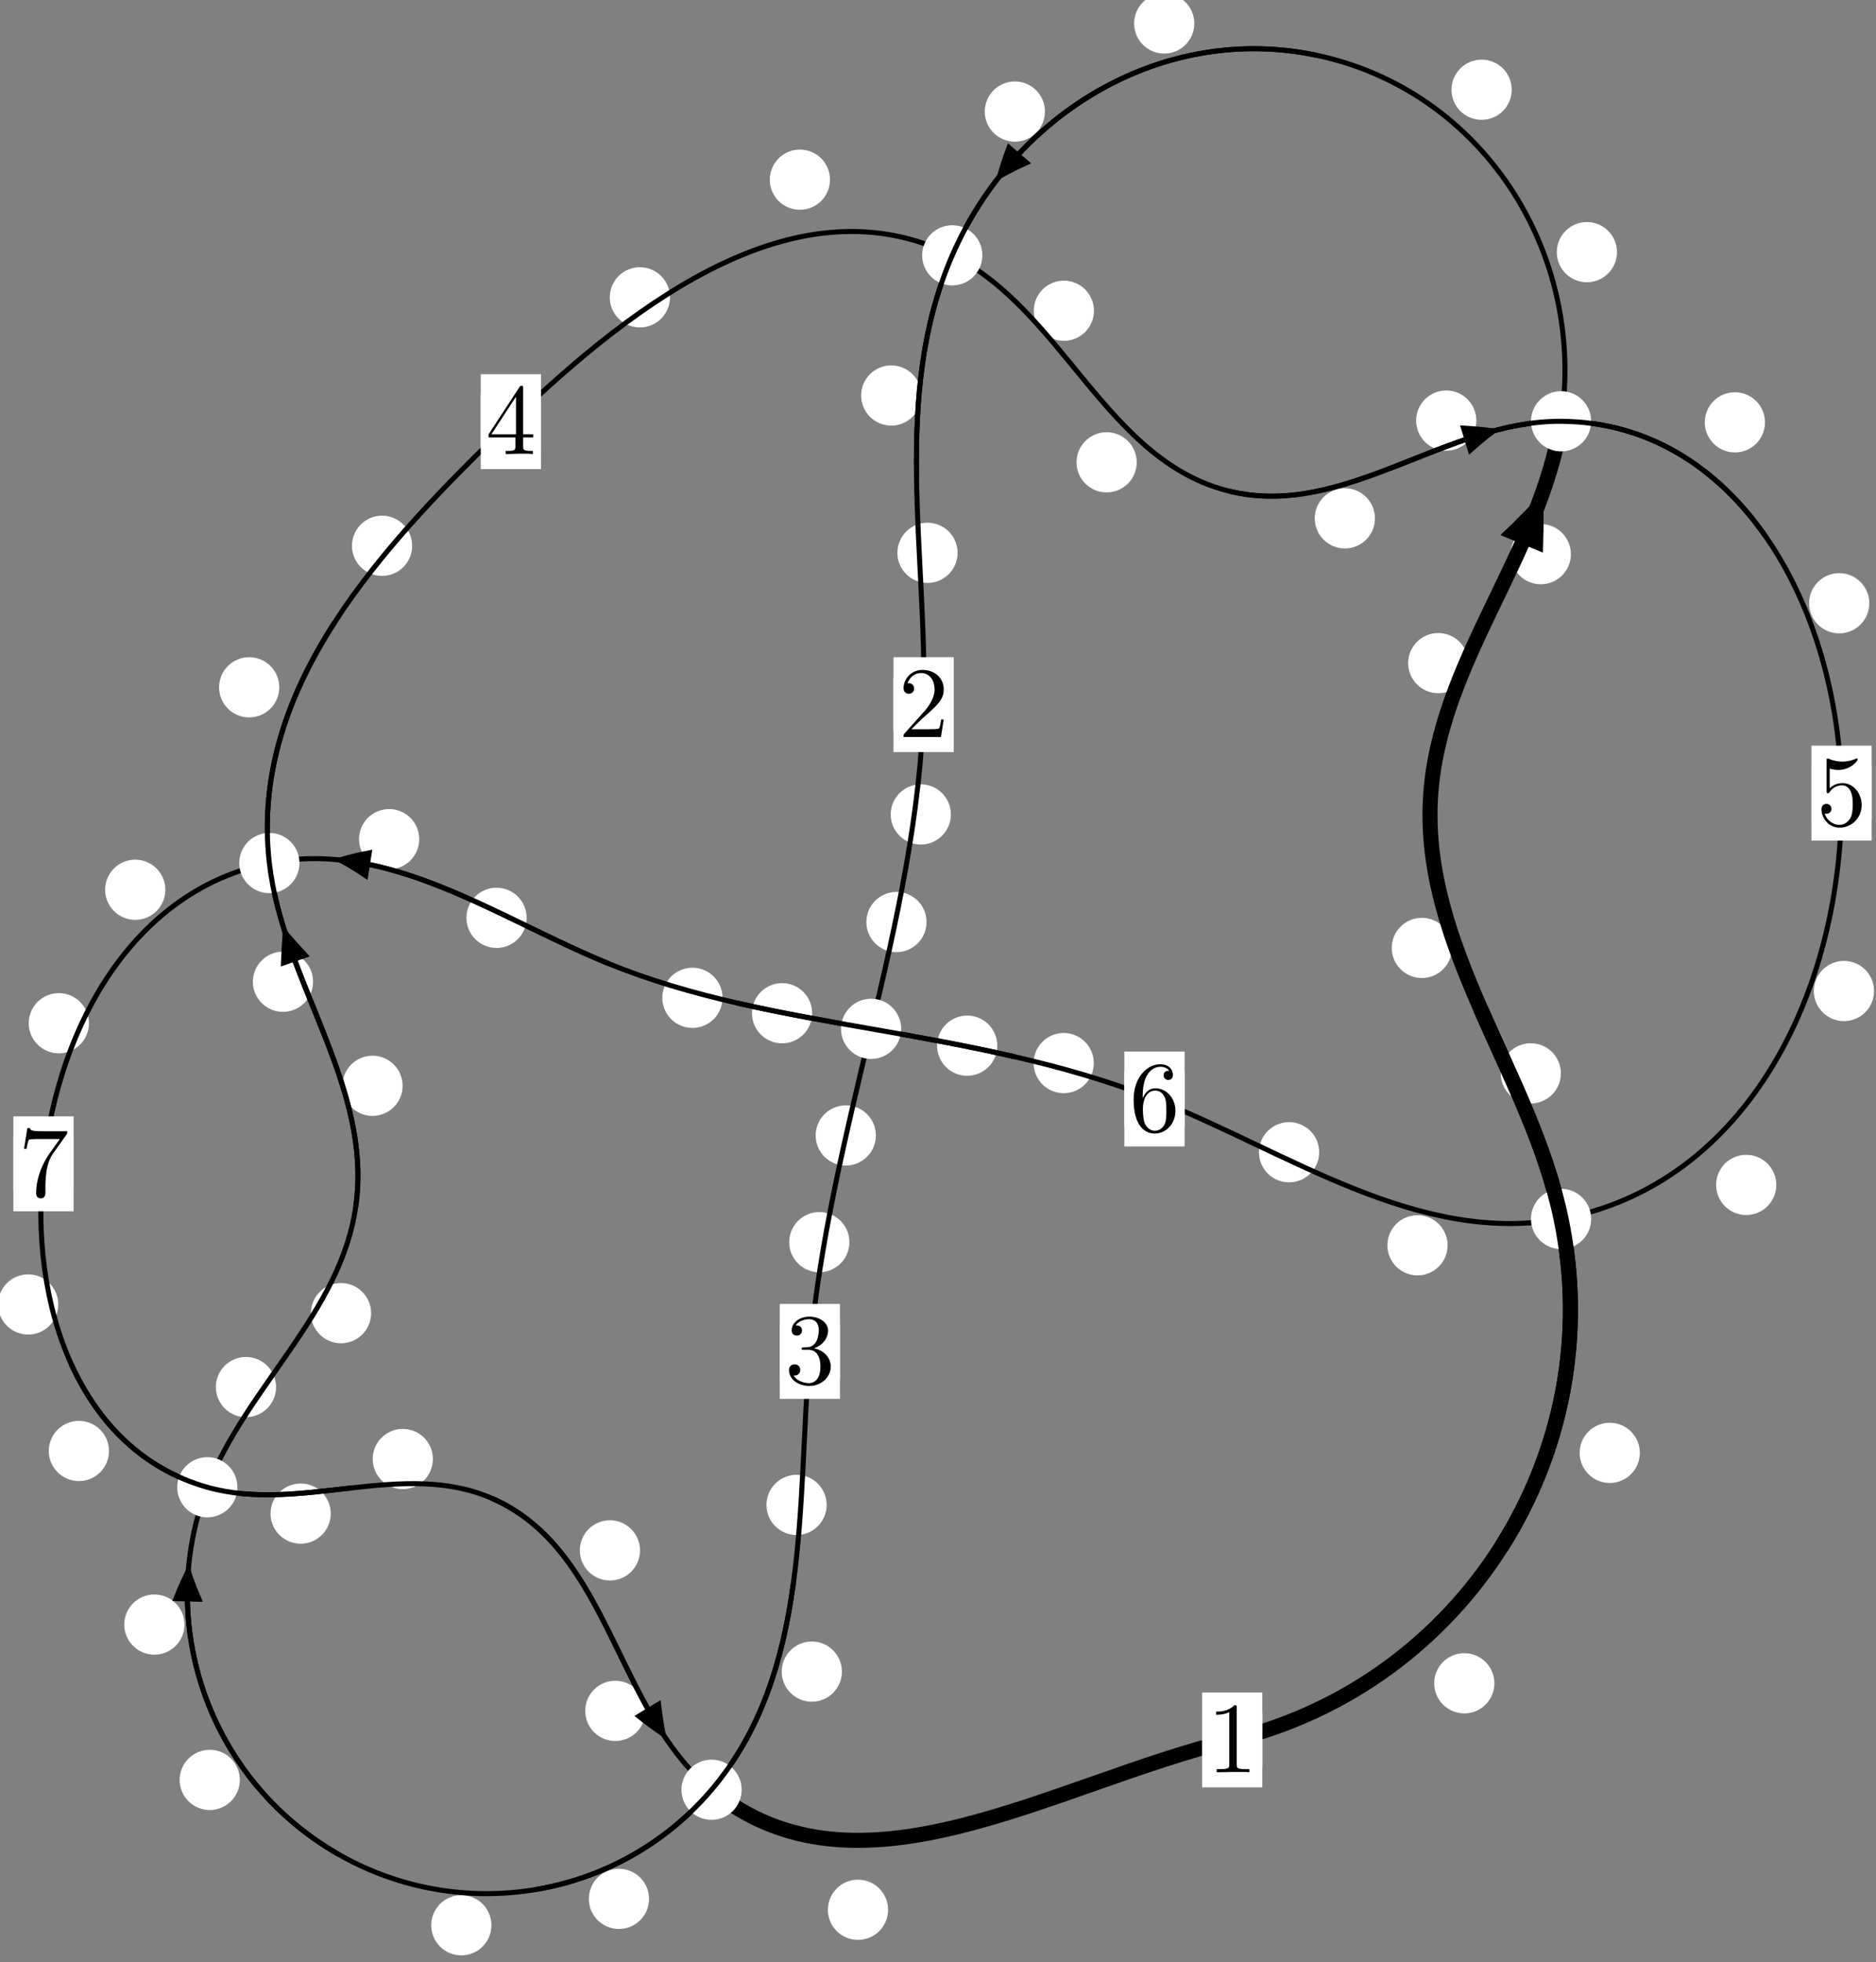 <?xml version="1.0"?>
<!-- Created by MetaPost 1.999 on 2021.07.06:0011 -->
<svg version="1.1" xmlns="http://www.w3.org/2000/svg" xmlns:xlink="http://www.w3.org/1999/xlink" width="186.269" height="194.764" viewBox="0 0 186.269 194.764">
<rect x="0" y="0" width="186.269" height="194.764" fill="#808080" stroke="none"/>
<!-- Original BoundingBox: -155.193756 -73.104950 31.075638 121.658783 -->
  <defs>
    <g transform="scale(0.01,0.01)" id="GLYPHcmr10_49">
      <path style="fill-rule: evenodd;" d="M294 -640C294 -664,294 -666,271 -666C209 -602,121 -602,89 -602L89 -571C109 -571,168 -571,220 -597L220 -79C220 -43,217 -31,127 -31L95 -31L95 -0L257 -0L130 -3L217 -3L257 -3L297 -3L384 -3L419 -0L419 -31L387 -31C297 -31,294 -42,294 -79"></path>
    </g>
    <g transform="scale(0.01,0.01)" id="GLYPHcmr10_50">
      <path style="fill-rule: evenodd;" d="M127 -77L233 -180C389 -318,449 -372,449 -472C449 -586,359 -666,237 -666C124 -666,50 -574,50 -485C50 -429,100 -429,103 -429C120 -429,155 -441,155 -482C155 -508,137 -534,102 -534C94 -534,92 -534,89 -533C112 -598,166 -635,224 -635C315 -635,358 -554,358 -472C358 -392,308 -313,253 -251L61 -37C50 -26,50 -24,50 -0L421 -0L449 -174L424 -174C419 -144,412 -100,402 -85C395 -77,329 -77,307 -77"></path>
    </g>
    <g transform="scale(0.01,0.01)" id="GLYPHcmr10_51">
      <path style="fill-rule: evenodd;" d="M290 -352C372 -379,430 -449,430 -528C430 -610,342 -666,246 -666C145 -666,69 -606,69 -530C69 -497,91 -478,120 -478C151 -478,171 -500,171 -529C171 -579,124 -579,109 -579C140 -628,206 -641,242 -641C283 -641,338 -619,338 -529C338 -517,336 -459,310 -415C280 -367,246 -364,221 -363C213 -362,189 -360,182 -360C174 -359,167 -358,167 -348C167 -337,174 -337,191 -337L235 -337C317 -337,354 -269,354 -171C354 -35,285 -6,241 -6C198 -6,123 -23,88 -82C123 -77,154 -99,154 -137C154 -173,127 -193,98 -193C74 -193,42 -179,42 -135C42 -44,135 22,244 22C366 22,457 -69,457 -171C457 -253,394 -331,290 -352"></path>
    </g>
    <g transform="scale(0.01,0.01)" id="GLYPHcmr10_52">
      <path style="fill-rule: evenodd;" d="M294 -165L294 -78C294 -42,292 -31,218 -31L197 -31L197 -0L332 -0L238 -3L290 -3L332 -3L374 -3L427 -3L468 -0L468 -31L447 -31C373 -31,371 -42,371 -78L371 -165L471 -165L471 -196L371 -196L371 -651C371 -671,371 -677,355 -677C346 -677,343 -677,335 -665L28 -196L28 -165M300 -196L56 -196L300 -569"></path>
    </g>
    <g transform="scale(0.01,0.01)" id="GLYPHcmr10_53">
      <path style="fill-rule: evenodd;" d="M449 -201C449 -320,367 -420,259 -420C211 -420,168 -404,132 -369L132 -564C152 -558,185 -551,217 -551C340 -551,410 -642,410 -655C410 -661,407 -666,400 -666C399 -666,397 -666,392 -663C372 -654,323 -634,256 -634C216 -634,170 -641,123 -662C115 -665,113 -665,111 -665C101 -665,101 -657,101 -641L101 -345C101 -327,101 -319,115 -319C122 -319,124 -322,128 -328C139 -344,176 -398,257 -398C309 -398,334 -352,342 -334C358 -297,360 -258,360 -208C360 -173,360 -113,336 -71C312 -32,275 -6,229 -6C156 -6,99 -59,82 -118C85 -117,88 -116,99 -116C132 -116,149 -141,149 -165C149 -189,132 -214,99 -214C85 -214,50 -207,50 -161C50 -75,119 22,231 22C347 22,449 -74,449 -201"></path>
    </g>
    <g transform="scale(0.01,0.01)" id="GLYPHcmr10_54">
      <path style="fill-rule: evenodd;" d="M132 -328L132 -352C132 -605,256 -641,307 -641C331 -641,373 -635,395 -601C380 -601,340 -601,340 -556C340 -525,364 -510,386 -510C402 -510,432 -519,432 -558C432 -618,388 -666,305 -666C177 -666,42 -537,42 -316C42 -49,158 22,251 22C362 22,457 -72,457 -204C457 -331,368 -427,257 -427C189 -427,152 -376,132 -328M251 -6C188 -6,158 -66,152 -81C134 -128,134 -208,134 -226C134 -304,166 -404,256 -404C272 -404,318 -404,349 -342C367 -305,367 -254,367 -205C367 -157,367 -107,350 -71C320 -11,274 -6,251 -6"></path>
    </g>
    <g transform="scale(0.01,0.01)" id="GLYPHcmr10_55">
      <path style="fill-rule: evenodd;" d="M476 -609C485 -621,485 -623,485 -644L242 -644C120 -644,118 -657,114 -676L89 -676L56 -470L81 -470C84 -486,93 -549,106 -561C113 -567,191 -567,204 -567L411 -567C400 -551,321 -442,299 -409C209 -274,176 -135,176 -33C176 -23,176 22,222 22C268 22,268 -23,268 -33L268 -84C268 -139,271 -194,279 -248C283 -271,297 -357,341 -419"></path>
    </g>
  </defs>
  <path d="M148.379 167.097C148.379 166.304,148.065 165.544,147.504 164.984C146.944 164.423,146.183 164.108,145.391 164.108C144.598 164.108,143.838 164.423,143.277 164.984C142.717 165.544,142.402 166.304,142.402 167.097C142.402 167.89,142.717 168.65,143.277 169.21C143.838 169.771,144.598 170.086,145.391 170.086C146.183 170.086,146.944 169.771,147.504 169.21C148.065 168.65,148.379 167.89,148.379 167.097Z" style="fill: rgb(100%,100%,100%);stroke: none;"></path>
  <path d="M125.335 172.719C125.335 171.926,125.02 171.166,124.46 170.606C123.899 170.045,123.139 169.73,122.346 169.73C121.554 169.73,120.794 170.045,120.233 170.606C119.673 171.166,119.358 171.926,119.358 172.719C119.358 173.512,119.673 174.272,120.233 174.832C120.794 175.393,121.554 175.708,122.346 175.708C123.139 175.708,123.899 175.393,124.46 174.832C125.02 174.272,125.335 173.512,125.335 172.719Z" style="fill: rgb(100%,100%,100%);stroke: none;"></path>
  <path d="M154.981 106.548C154.981 105.756,154.666 104.996,154.106 104.435C153.545 103.875,152.785 103.56,151.993 103.56C151.2 103.56,150.44 103.875,149.879 104.435C149.319 104.996,149.004 105.756,149.004 106.548C149.004 107.341,149.319 108.101,149.879 108.662C150.44 109.222,151.2 109.537,151.993 109.537C152.785 109.537,153.545 109.222,154.106 108.662C154.666 108.101,154.981 107.341,154.981 106.548Z" style="fill: rgb(100%,100%,100%);stroke: none;"></path>
  <path d="M162.822 144.223C162.822 143.43,162.507 142.67,161.946 142.109C161.386 141.549,160.625 141.234,159.833 141.234C159.04 141.234,158.28 141.549,157.719 142.109C157.159 142.67,156.844 143.43,156.844 144.223C156.844 145.015,157.159 145.775,157.719 146.336C158.28 146.896,159.04 147.211,159.833 147.211C160.625 147.211,161.386 146.896,161.946 146.336C162.507 145.775,162.822 145.015,162.822 144.223Z" style="fill: rgb(100%,100%,100%);stroke: none;"></path>
  <path d="M145.795 65.827C145.795 65.034,145.48 64.274,144.92 63.714C144.359 63.153,143.599 62.838,142.807 62.838C142.014 62.838,141.254 63.153,140.693 63.714C140.133 64.274,139.818 65.034,139.818 65.827C139.818 66.62,140.133 67.38,140.693 67.94C141.254 68.501,142.014 68.816,142.807 68.816C143.599 68.816,144.359 68.501,144.92 67.94C145.48 67.38,145.795 66.62,145.795 65.827Z" style="fill: rgb(100%,100%,100%);stroke: none;"></path>
  <path d="M144.164 94.098C144.164 93.306,143.849 92.545,143.288 91.985C142.728 91.424,141.968 91.11,141.175 91.11C140.382 91.11,139.622 91.424,139.062 91.985C138.501 92.545,138.186 93.306,138.186 94.098C138.186 94.891,138.501 95.651,139.062 96.212C139.622 96.772,140.382 97.087,141.175 97.087C141.968 97.087,142.728 96.772,143.288 96.212C143.849 95.651,144.164 94.891,144.164 94.098Z" style="fill: rgb(100%,100%,100%);stroke: none;"></path>
  <path d="M160.552 25.031C160.552 24.238,160.237 23.478,159.677 22.917C159.116 22.357,158.356 22.042,157.563 22.042C156.771 22.042,156.011 22.357,155.45 22.917C154.89 23.478,154.575 24.238,154.575 25.031C154.575 25.823,154.89 26.583,155.45 27.144C156.011 27.704,156.771 28.019,157.563 28.019C158.356 28.019,159.116 27.704,159.677 27.144C160.237 26.583,160.552 25.823,160.552 25.031Z" style="fill: rgb(100%,100%,100%);stroke: none;"></path>
  <path d="M155.975 55.011C155.975 54.219,155.66 53.458,155.1 52.898C154.539 52.338,153.779 52.023,152.986 52.023C152.193 52.023,151.433 52.338,150.873 52.898C150.312 53.458,149.997 54.219,149.997 55.011C149.997 55.804,150.312 56.564,150.873 57.125C151.433 57.685,152.193 58,152.986 58C153.779 58,154.539 57.685,155.1 57.125C155.66 56.564,155.975 55.804,155.975 55.011Z" style="fill: rgb(100%,100%,100%);stroke: none;"></path>
  <path d="M118.584 2.33C118.584 1.537,118.27 0.777,117.709 0.217C117.149 -0.344,116.388 -0.659,115.596 -0.659C114.803 -0.659,114.043 -0.344,113.482 0.217C112.922 0.777,112.607 1.537,112.607 2.33C112.607 3.123,112.922 3.883,113.482 4.443C114.043 5.004,114.803 5.319,115.596 5.319C116.388 5.319,117.149 5.004,117.709 4.443C118.27 3.883,118.584 3.123,118.584 2.33Z" style="fill: rgb(100%,100%,100%);stroke: none;"></path>
  <path d="M150.099 8.909C150.099 8.116,149.784 7.356,149.224 6.795C148.663 6.235,147.903 5.92,147.11 5.92C146.318 5.92,145.557 6.235,144.997 6.795C144.436 7.356,144.121 8.116,144.121 8.909C144.121 9.701,144.436 10.461,144.997 11.022C145.557 11.582,146.318 11.897,147.11 11.897C147.903 11.897,148.663 11.582,149.224 11.022C149.784 10.461,150.099 9.701,150.099 8.909Z" style="fill: rgb(100%,100%,100%);stroke: none;"></path>
  <path d="M91.48 39.26C91.48 38.468,91.165 37.708,90.605 37.147C90.044 36.587,89.284 36.272,88.491 36.272C87.699 36.272,86.939 36.587,86.378 37.147C85.818 37.708,85.503 38.468,85.503 39.26C85.503 40.053,85.818 40.813,86.378 41.374C86.939 41.934,87.699 42.249,88.491 42.249C89.284 42.249,90.044 41.934,90.605 41.374C91.165 40.813,91.48 40.053,91.48 39.26Z" style="fill: rgb(100%,100%,100%);stroke: none;"></path>
  <path d="M103.754 11.075C103.754 10.282,103.439 9.522,102.879 8.962C102.318 8.401,101.558 8.086,100.765 8.086C99.973 8.086,99.213 8.401,98.652 8.962C98.092 9.522,97.777 10.282,97.777 11.075C97.777 11.868,98.092 12.628,98.652 13.188C99.213 13.749,99.973 14.064,100.765 14.064C101.558 14.064,102.318 13.749,102.879 13.188C103.439 12.628,103.754 11.868,103.754 11.075Z" style="fill: rgb(100%,100%,100%);stroke: none;"></path>
  <path d="M94.415 80.848C94.415 80.055,94.1 79.295,93.54 78.735C92.979 78.174,92.219 77.859,91.426 77.859C90.634 77.859,89.874 78.174,89.313 78.735C88.753 79.295,88.438 80.055,88.438 80.848C88.438 81.641,88.753 82.401,89.313 82.961C89.874 83.522,90.634 83.837,91.426 83.837C92.219 83.837,92.979 83.522,93.54 82.961C94.1 82.401,94.415 81.641,94.415 80.848Z" style="fill: rgb(100%,100%,100%);stroke: none;"></path>
  <path d="M95.08 54.878C95.08 54.085,94.765 53.325,94.204 52.765C93.644 52.204,92.884 51.889,92.091 51.889C91.298 51.889,90.538 52.204,89.978 52.765C89.417 53.325,89.102 54.085,89.102 54.878C89.102 55.671,89.417 56.431,89.978 56.991C90.538 57.552,91.298 57.867,92.091 57.867C92.884 57.867,93.644 57.552,94.204 56.991C94.765 56.431,95.08 55.671,95.08 54.878Z" style="fill: rgb(100%,100%,100%);stroke: none;"></path>
  <path d="M86.966 112.714C86.966 111.921,86.651 111.161,86.09 110.601C85.53 110.04,84.77 109.725,83.977 109.725C83.184 109.725,82.424 110.04,81.864 110.601C81.303 111.161,80.988 111.921,80.988 112.714C80.988 113.507,81.303 114.267,81.864 114.827C82.424 115.388,83.184 115.703,83.977 115.703C84.77 115.703,85.53 115.388,86.09 114.827C86.651 114.267,86.966 113.507,86.966 112.714Z" style="fill: rgb(100%,100%,100%);stroke: none;"></path>
  <path d="M91.998 91.53C91.998 90.737,91.683 89.977,91.123 89.416C90.562 88.856,89.802 88.541,89.009 88.541C88.217 88.541,87.456 88.856,86.896 89.416C86.336 89.977,86.021 90.737,86.021 91.53C86.021 92.322,86.336 93.082,86.896 93.643C87.456 94.203,88.217 94.518,89.009 94.518C89.802 94.518,90.562 94.203,91.123 93.643C91.683 93.082,91.998 92.322,91.998 91.53Z" style="fill: rgb(100%,100%,100%);stroke: none;"></path>
  <path d="M82.079 149.389C82.079 148.596,81.764 147.836,81.203 147.276C80.643 146.715,79.883 146.4,79.09 146.4C78.297 146.4,77.537 146.715,76.977 147.276C76.416 147.836,76.101 148.596,76.101 149.389C76.101 150.182,76.416 150.942,76.977 151.502C77.537 152.063,78.297 152.378,79.09 152.378C79.883 152.378,80.643 152.063,81.203 151.502C81.764 150.942,82.079 150.182,82.079 149.389Z" style="fill: rgb(100%,100%,100%);stroke: none;"></path>
  <path d="M84.338 123.308C84.338 122.515,84.023 121.755,83.463 121.195C82.902 120.634,82.142 120.319,81.349 120.319C80.557 120.319,79.797 120.634,79.236 121.195C78.676 121.755,78.361 122.515,78.361 123.308C78.361 124.101,78.676 124.861,79.236 125.421C79.797 125.982,80.557 126.297,81.349 126.297C82.142 126.297,82.902 125.982,83.463 125.421C84.023 124.861,84.338 124.101,84.338 123.308Z" style="fill: rgb(100%,100%,100%);stroke: none;"></path>
  <path d="M64.444 188.497C64.444 187.704,64.129 186.944,63.568 186.383C63.008 185.823,62.247 185.508,61.455 185.508C60.662 185.508,59.902 185.823,59.341 186.383C58.781 186.944,58.466 187.704,58.466 188.497C58.466 189.289,58.781 190.049,59.341 190.61C59.902 191.17,60.662 191.485,61.455 191.485C62.247 191.485,63.008 191.17,63.568 190.61C64.129 190.049,64.444 189.289,64.444 188.497Z" style="fill: rgb(100%,100%,100%);stroke: none;"></path>
  <path d="M83.594 165.938C83.594 165.145,83.279 164.385,82.718 163.825C82.158 163.264,81.398 162.949,80.605 162.949C79.812 162.949,79.052 163.264,78.492 163.825C77.931 164.385,77.616 165.145,77.616 165.938C77.616 166.731,77.931 167.491,78.492 168.051C79.052 168.612,79.812 168.927,80.605 168.927C81.398 168.927,82.158 168.612,82.718 168.051C83.279 167.491,83.594 166.731,83.594 165.938Z" style="fill: rgb(100%,100%,100%);stroke: none;"></path>
  <path d="M23.813 176.688C23.813 175.895,23.498 175.135,22.937 174.575C22.377 174.014,21.617 173.699,20.824 173.699C20.031 173.699,19.271 174.014,18.71 174.575C18.15 175.135,17.835 175.895,17.835 176.688C17.835 177.481,18.15 178.241,18.71 178.801C19.271 179.362,20.031 179.677,20.824 179.677C21.617 179.677,22.377 179.362,22.937 178.801C23.498 178.241,23.813 177.481,23.813 176.688Z" style="fill: rgb(100%,100%,100%);stroke: none;"></path>
  <path d="M48.793 191.116C48.793 190.324,48.478 189.563,47.918 189.003C47.357 188.442,46.597 188.127,45.804 188.127C45.012 188.127,44.252 188.442,43.691 189.003C43.131 189.563,42.816 190.324,42.816 191.116C42.816 191.909,43.131 192.669,43.691 193.23C44.252 193.79,45.012 194.105,45.804 194.105C46.597 194.105,47.357 193.79,47.918 193.23C48.478 192.669,48.793 191.909,48.793 191.116Z" style="fill: rgb(100%,100%,100%);stroke: none;"></path>
  <path d="M27.41 137.692C27.41 136.899,27.095 136.139,26.535 135.579C25.974 135.018,25.214 134.703,24.421 134.703C23.629 134.703,22.869 135.018,22.308 135.579C21.748 136.139,21.433 136.899,21.433 137.692C21.433 138.485,21.748 139.245,22.308 139.805C22.869 140.366,23.629 140.681,24.421 140.681C25.214 140.681,25.974 140.366,26.535 139.805C27.095 139.245,27.41 138.485,27.41 137.692Z" style="fill: rgb(100%,100%,100%);stroke: none;"></path>
  <path d="M18.316 161.268C18.316 160.475,18.001 159.715,17.441 159.155C16.88 158.594,16.12 158.279,15.327 158.279C14.535 158.279,13.775 158.594,13.214 159.155C12.654 159.715,12.339 160.475,12.339 161.268C12.339 162.061,12.654 162.821,13.214 163.381C13.775 163.942,14.535 164.257,15.327 164.257C16.12 164.257,16.88 163.942,17.441 163.381C18.001 162.821,18.316 162.061,18.316 161.268Z" style="fill: rgb(100%,100%,100%);stroke: none;"></path>
  <path d="M39.975 107.785C39.975 106.992,39.66 106.232,39.1 105.672C38.539 105.111,37.779 104.796,36.986 104.796C36.194 104.796,35.433 105.111,34.873 105.672C34.312 106.232,33.997 106.992,33.997 107.785C33.997 108.578,34.312 109.338,34.873 109.898C35.433 110.459,36.194 110.774,36.986 110.774C37.779 110.774,38.539 110.459,39.1 109.898C39.66 109.338,39.975 108.578,39.975 107.785Z" style="fill: rgb(100%,100%,100%);stroke: none;"></path>
  <path d="M36.847 130.355C36.847 129.563,36.532 128.802,35.971 128.242C35.411 127.681,34.651 127.367,33.858 127.367C33.065 127.367,32.305 127.681,31.745 128.242C31.184 128.802,30.869 129.563,30.869 130.355C30.869 131.148,31.184 131.908,31.745 132.469C32.305 133.029,33.065 133.344,33.858 133.344C34.651 133.344,35.411 133.029,35.971 132.469C36.532 131.908,36.847 131.148,36.847 130.355Z" style="fill: rgb(100%,100%,100%);stroke: none;"></path>
  <path d="M27.729 68.227C27.729 67.434,27.414 66.674,26.854 66.114C26.293 65.553,25.533 65.238,24.74 65.238C23.948 65.238,23.188 65.553,22.627 66.114C22.067 66.674,21.752 67.434,21.752 68.227C21.752 69.02,22.067 69.78,22.627 70.34C23.188 70.901,23.948 71.216,24.74 71.216C25.533 71.216,26.293 70.901,26.854 70.34C27.414 69.78,27.729 69.02,27.729 68.227Z" style="fill: rgb(100%,100%,100%);stroke: none;"></path>
  <path d="M31.086 97.457C31.086 96.664,30.771 95.904,30.21 95.343C29.65 94.783,28.89 94.468,28.097 94.468C27.304 94.468,26.544 94.783,25.984 95.343C25.423 95.904,25.108 96.664,25.108 97.457C25.108 98.249,25.423 99.009,25.984 99.57C26.544 100.13,27.304 100.445,28.097 100.445C28.89 100.445,29.65 100.13,30.21 99.57C30.771 99.009,31.086 98.249,31.086 97.457Z" style="fill: rgb(100%,100%,100%);stroke: none;"></path>
  <path d="M66.523 29.516C66.523 28.723,66.208 27.963,65.648 27.402C65.087 26.842,64.327 26.527,63.535 26.527C62.742 26.527,61.982 26.842,61.421 27.402C60.861 27.963,60.546 28.723,60.546 29.516C60.546 30.308,60.861 31.069,61.421 31.629C61.982 32.19,62.742 32.505,63.535 32.505C64.327 32.505,65.087 32.19,65.648 31.629C66.208 31.069,66.523 30.308,66.523 29.516Z" style="fill: rgb(100%,100%,100%);stroke: none;"></path>
  <path d="M40.924 54.179C40.924 53.386,40.609 52.626,40.049 52.066C39.488 51.505,38.728 51.19,37.935 51.19C37.143 51.19,36.382 51.505,35.822 52.066C35.261 52.626,34.947 53.386,34.947 54.179C34.947 54.972,35.261 55.732,35.822 56.292C36.382 56.853,37.143 57.168,37.935 57.168C38.728 57.168,39.488 56.853,40.049 56.292C40.609 55.732,40.924 54.972,40.924 54.179Z" style="fill: rgb(100%,100%,100%);stroke: none;"></path>
  <path d="M108.62 30.848C108.62 30.055,108.305 29.295,107.745 28.734C107.185 28.174,106.424 27.859,105.632 27.859C104.839 27.859,104.079 28.174,103.518 28.734C102.958 29.295,102.643 30.055,102.643 30.848C102.643 31.64,102.958 32.4,103.518 32.961C104.079 33.521,104.839 33.836,105.632 33.836C106.424 33.836,107.185 33.521,107.745 32.961C108.305 32.4,108.62 31.64,108.62 30.848Z" style="fill: rgb(100%,100%,100%);stroke: none;"></path>
  <path d="M82.411 17.837C82.411 17.044,82.096 16.284,81.536 15.723C80.975 15.163,80.215 14.848,79.423 14.848C78.63 14.848,77.87 15.163,77.309 15.723C76.749 16.284,76.434 17.044,76.434 17.837C76.434 18.629,76.749 19.39,77.309 19.95C77.87 20.51,78.63 20.825,79.423 20.825C80.215 20.825,80.975 20.51,81.536 19.95C82.096 19.39,82.411 18.629,82.411 17.837Z" style="fill: rgb(100%,100%,100%);stroke: none;"></path>
  <path d="M136.521 51.457C136.521 50.664,136.206 49.904,135.646 49.343C135.085 48.783,134.325 48.468,133.533 48.468C132.74 48.468,131.98 48.783,131.419 49.343C130.859 49.904,130.544 50.664,130.544 51.457C130.544 52.249,130.859 53.01,131.419 53.57C131.98 54.131,132.74 54.446,133.533 54.446C134.325 54.446,135.085 54.131,135.646 53.57C136.206 53.01,136.521 52.249,136.521 51.457Z" style="fill: rgb(100%,100%,100%);stroke: none;"></path>
  <path d="M112.865 45.893C112.865 45.1,112.55 44.34,111.99 43.779C111.429 43.219,110.669 42.904,109.876 42.904C109.084 42.904,108.324 43.219,107.763 43.779C107.203 44.34,106.888 45.1,106.888 45.893C106.888 46.685,107.203 47.445,107.763 48.006C108.324 48.566,109.084 48.881,109.876 48.881C110.669 48.881,111.429 48.566,111.99 48.006C112.55 47.445,112.865 46.685,112.865 45.893Z" style="fill: rgb(100%,100%,100%);stroke: none;"></path>
  <path d="M175.247 41.926C175.247 41.134,174.932 40.373,174.371 39.813C173.811 39.252,173.051 38.938,172.258 38.938C171.465 38.938,170.705 39.252,170.145 39.813C169.584 40.373,169.269 41.134,169.269 41.926C169.269 42.719,169.584 43.479,170.145 44.04C170.705 44.6,171.465 44.915,172.258 44.915C173.051 44.915,173.811 44.6,174.371 44.04C174.932 43.479,175.247 42.719,175.247 41.926Z" style="fill: rgb(100%,100%,100%);stroke: none;"></path>
  <path d="M146.586 41.751C146.586 40.959,146.271 40.199,145.711 39.638C145.15 39.078,144.39 38.763,143.598 38.763C142.805 38.763,142.045 39.078,141.484 39.638C140.924 40.199,140.609 40.959,140.609 41.751C140.609 42.544,140.924 43.304,141.484 43.865C142.045 44.425,142.805 44.74,143.598 44.74C144.39 44.74,145.15 44.425,145.711 43.865C146.271 43.304,146.586 42.544,146.586 41.751Z" style="fill: rgb(100%,100%,100%);stroke: none;"></path>
  <path d="M186.076 98.376C186.076 97.583,185.761 96.823,185.2 96.263C184.64 95.702,183.88 95.387,183.087 95.387C182.294 95.387,181.534 95.702,180.974 96.263C180.413 96.823,180.098 97.583,180.098 98.376C180.098 99.169,180.413 99.929,180.974 100.489C181.534 101.05,182.294 101.365,183.087 101.365C183.88 101.365,184.64 101.05,185.2 100.489C185.761 99.929,186.076 99.169,186.076 98.376Z" style="fill: rgb(100%,100%,100%);stroke: none;"></path>
  <path d="M185.604 59.885C185.604 59.092,185.289 58.332,184.728 57.771C184.168 57.211,183.408 56.896,182.615 56.896C181.822 56.896,181.062 57.211,180.502 57.771C179.941 58.332,179.626 59.092,179.626 59.885C179.626 60.677,179.941 61.437,180.502 61.998C181.062 62.558,181.822 62.873,182.615 62.873C183.408 62.873,184.168 62.558,184.728 61.998C185.289 61.437,185.604 60.677,185.604 59.885Z" style="fill: rgb(100%,100%,100%);stroke: none;"></path>
  <path d="M143.732 123.619C143.732 122.826,143.417 122.066,142.856 121.505C142.296 120.945,141.536 120.63,140.743 120.63C139.95 120.63,139.19 120.945,138.63 121.505C138.069 122.066,137.754 122.826,137.754 123.619C137.754 124.411,138.069 125.171,138.63 125.732C139.19 126.292,139.95 126.607,140.743 126.607C141.536 126.607,142.296 126.292,142.856 125.732C143.417 125.171,143.732 124.411,143.732 123.619Z" style="fill: rgb(100%,100%,100%);stroke: none;"></path>
  <path d="M176.37 117.624C176.37 116.831,176.055 116.071,175.495 115.511C174.934 114.95,174.174 114.635,173.381 114.635C172.589 114.635,171.828 114.95,171.268 115.511C170.707 116.071,170.393 116.831,170.393 117.624C170.393 118.417,170.707 119.177,171.268 119.737C171.828 120.298,172.589 120.613,173.381 120.613C174.174 120.613,174.934 120.298,175.495 119.737C176.055 119.177,176.37 118.417,176.37 117.624Z" style="fill: rgb(100%,100%,100%);stroke: none;"></path>
  <path d="M108.604 105.53C108.604 104.737,108.289 103.977,107.728 103.416C107.168 102.856,106.408 102.541,105.615 102.541C104.822 102.541,104.062 102.856,103.502 103.416C102.941 103.977,102.626 104.737,102.626 105.53C102.626 106.322,102.941 107.083,103.502 107.643C104.062 108.204,104.822 108.519,105.615 108.519C106.408 108.519,107.168 108.204,107.728 107.643C108.289 107.083,108.604 106.322,108.604 105.53Z" style="fill: rgb(100%,100%,100%);stroke: none;"></path>
  <path d="M130.982 114.381C130.982 113.589,130.667 112.828,130.106 112.268C129.546 111.707,128.786 111.393,127.993 111.393C127.2 111.393,126.44 111.707,125.88 112.268C125.319 112.828,125.004 113.589,125.004 114.381C125.004 115.174,125.319 115.934,125.88 116.495C126.44 117.055,127.2 117.37,127.993 117.37C128.786 117.37,129.546 117.055,130.106 116.495C130.667 115.934,130.982 115.174,130.982 114.381Z" style="fill: rgb(100%,100%,100%);stroke: none;"></path>
  <path d="M80.64 100.58C80.64 99.788,80.325 99.028,79.765 98.467C79.204 97.907,78.444 97.592,77.651 97.592C76.859 97.592,76.099 97.907,75.538 98.467C74.978 99.028,74.663 99.788,74.663 100.58C74.663 101.373,74.978 102.133,75.538 102.694C76.099 103.254,76.859 103.569,77.651 103.569C78.444 103.569,79.204 103.254,79.765 102.694C80.325 102.133,80.64 101.373,80.64 100.58Z" style="fill: rgb(100%,100%,100%);stroke: none;"></path>
  <path d="M99.021 103.801C99.021 103.009,98.706 102.249,98.146 101.688C97.585 101.128,96.825 100.813,96.032 100.813C95.24 100.813,94.479 101.128,93.919 101.688C93.358 102.249,93.043 103.009,93.043 103.801C93.043 104.594,93.358 105.354,93.919 105.915C94.479 106.475,95.24 106.79,96.032 106.79C96.825 106.79,97.585 106.475,98.146 105.915C98.706 105.354,99.021 104.594,99.021 103.801Z" style="fill: rgb(100%,100%,100%);stroke: none;"></path>
  <path d="M52.29 91.11C52.29 90.318,51.975 89.558,51.415 88.997C50.854 88.437,50.094 88.122,49.301 88.122C48.509 88.122,47.748 88.437,47.188 88.997C46.627 89.558,46.312 90.318,46.312 91.11C46.312 91.903,46.627 92.663,47.188 93.224C47.748 93.784,48.509 94.099,49.301 94.099C50.094 94.099,50.854 93.784,51.415 93.224C51.975 92.663,52.29 91.903,52.29 91.11Z" style="fill: rgb(100%,100%,100%);stroke: none;"></path>
  <path d="M71.739 99.052C71.739 98.259,71.424 97.499,70.864 96.938C70.303 96.378,69.543 96.063,68.75 96.063C67.958 96.063,67.197 96.378,66.637 96.938C66.076 97.499,65.761 98.259,65.761 99.052C65.761 99.844,66.076 100.605,66.637 101.165C67.197 101.725,67.958 102.04,68.75 102.04C69.543 102.04,70.303 101.725,70.864 101.165C71.424 100.605,71.739 99.844,71.739 99.052Z" style="fill: rgb(100%,100%,100%);stroke: none;"></path>
  <path d="M16.416 88.324C16.416 87.532,16.101 86.771,15.54 86.211C14.98 85.651,14.22 85.336,13.427 85.336C12.634 85.336,11.874 85.651,11.314 86.211C10.753 86.771,10.438 87.532,10.438 88.324C10.438 89.117,10.753 89.877,11.314 90.438C11.874 90.998,12.634 91.313,13.427 91.313C14.22 91.313,14.98 90.998,15.54 90.438C16.101 89.877,16.416 89.117,16.416 88.324Z" style="fill: rgb(100%,100%,100%);stroke: none;"></path>
  <path d="M41.626 83.302C41.626 82.51,41.311 81.749,40.75 81.189C40.19 80.629,39.429 80.314,38.637 80.314C37.844 80.314,37.084 80.629,36.523 81.189C35.963 81.749,35.648 82.51,35.648 83.302C35.648 84.095,35.963 84.855,36.523 85.416C37.084 85.976,37.844 86.291,38.637 86.291C39.429 86.291,40.19 85.976,40.75 85.416C41.311 84.855,41.626 84.095,41.626 83.302Z" style="fill: rgb(100%,100%,100%);stroke: none;"></path>
  <path d="M5.784 129.491C5.784 128.698,5.469 127.938,4.908 127.377C4.348 126.817,3.588 126.502,2.795 126.502C2.002 126.502,1.242 126.817,0.682 127.377C0.121 127.938,-0.194 128.698,-0.194 129.491C-0.194 130.283,0.121 131.043,0.682 131.604C1.242 132.164,2.002 132.479,2.795 132.479C3.588 132.479,4.348 132.164,4.908 131.604C5.469 131.043,5.784 130.283,5.784 129.491Z" style="fill: rgb(100%,100%,100%);stroke: none;"></path>
  <path d="M8.831 101.574C8.831 100.781,8.516 100.021,7.955 99.46C7.395 98.9,6.634 98.585,5.842 98.585C5.049 98.585,4.289 98.9,3.728 99.46C3.168 100.021,2.853 100.781,2.853 101.574C2.853 102.366,3.168 103.127,3.728 103.687C4.289 104.247,5.049 104.562,5.842 104.562C6.634 104.562,7.395 104.247,7.955 103.687C8.516 103.127,8.831 102.366,8.831 101.574Z" style="fill: rgb(100%,100%,100%);stroke: none;"></path>
  <path d="M32.841 150.253C32.841 149.461,32.526 148.701,31.965 148.14C31.405 147.58,30.645 147.265,29.852 147.265C29.059 147.265,28.299 147.58,27.739 148.14C27.178 148.701,26.863 149.461,26.863 150.253C26.863 151.046,27.178 151.806,27.739 152.367C28.299 152.927,29.059 153.242,29.852 153.242C30.645 153.242,31.405 152.927,31.965 152.367C32.526 151.806,32.841 151.046,32.841 150.253Z" style="fill: rgb(100%,100%,100%);stroke: none;"></path>
  <path d="M10.821 144.035C10.821 143.242,10.506 142.482,9.945 141.922C9.385 141.361,8.625 141.046,7.832 141.046C7.039 141.046,6.279 141.361,5.719 141.922C5.158 142.482,4.843 143.242,4.843 144.035C4.843 144.828,5.158 145.588,5.719 146.148C6.279 146.709,7.039 147.024,7.832 147.024C8.625 147.024,9.385 146.709,9.945 146.148C10.506 145.588,10.821 144.828,10.821 144.035Z" style="fill: rgb(100%,100%,100%);stroke: none;"></path>
  <path d="M63.548 153.903C63.548 153.111,63.233 152.35,62.673 151.79C62.112 151.229,61.352 150.914,60.559 150.914C59.767 150.914,59.007 151.229,58.446 151.79C57.886 152.35,57.571 153.111,57.571 153.903C57.571 154.696,57.886 155.456,58.446 156.017C59.007 156.577,59.767 156.892,60.559 156.892C61.352 156.892,62.112 156.577,62.673 156.017C63.233 155.456,63.548 154.696,63.548 153.903Z" style="fill: rgb(100%,100%,100%);stroke: none;"></path>
  <path d="M42.983 144.832C42.983 144.039,42.668 143.279,42.108 142.719C41.547 142.158,40.787 141.843,39.994 141.843C39.202 141.843,38.442 142.158,37.881 142.719C37.321 143.279,37.006 144.039,37.006 144.832C37.006 145.625,37.321 146.385,37.881 146.945C38.442 147.506,39.202 147.821,39.994 147.821C40.787 147.821,41.547 147.506,42.108 146.945C42.668 146.385,42.983 145.625,42.983 144.832Z" style="fill: rgb(100%,100%,100%);stroke: none;"></path>
  <path d="M88.179 189.579C88.179 188.786,87.864 188.026,87.303 187.465C86.743 186.905,85.983 186.59,85.19 186.59C84.397 186.59,83.637 186.905,83.077 187.465C82.516 188.026,82.201 188.786,82.201 189.579C82.201 190.371,82.516 191.132,83.077 191.692C83.637 192.253,84.397 192.568,85.19 192.568C85.983 192.568,86.743 192.253,87.303 191.692C87.864 191.132,88.179 190.371,88.179 189.579Z" style="fill: rgb(100%,100%,100%);stroke: none;"></path>
  <path d="M64.083 169.835C64.083 169.043,63.768 168.283,63.208 167.722C62.647 167.162,61.887 166.847,61.094 166.847C60.302 166.847,59.542 167.162,58.981 167.722C58.421 168.283,58.106 169.043,58.106 169.835C58.106 170.628,58.421 171.388,58.981 171.949C59.542 172.509,60.302 172.824,61.094 172.824C61.887 172.824,62.647 172.509,63.208 171.949C63.768 171.388,64.083 170.628,64.083 169.835Z" style="fill: rgb(100%,100%,100%);stroke: none;"></path>
  <path d="M122.346 172.719C145.391 167.097,159.833 144.223,155 121C151.993 106.548,141.175 94.098,142.034 79.205C142.807 65.827,152.986 55.011,155 41.821C157.563 25.031,147.11 8.909,130.654 5.473C115.596 2.33,100.765 11.075,94.551 25.347C88.491 39.26,92.091 54.878,91.705 69.949C91.426 80.848,89.009 91.53,86.491 102.13C83.977 112.714,81.349 123.308,80.41 134.151C79.09 149.389,80.605 165.938,70.65 177.665C61.455 188.497,45.804 191.116,33.485 184.001C20.824 176.688,15.327 161.268,20.585 147.636C24.421 137.692,33.858 130.355,35.336 119.692C36.986 107.785,28.097 97.457,26.744 85.672C24.74 68.227,37.935 54.179,50.724 41.858C63.535 29.516,79.423 17.837,94.551 25.347C105.632 30.848,109.876 45.893,122.213 48.794C133.533 51.457,143.598 41.751,155 41.821C172.258 41.926,182.615 59.885,182.846 78.731C183.087 98.376,173.381 117.624,155 121C140.743 123.619,127.993 114.381,114.629 109.095C105.615 105.53,96.032 103.801,86.491 102.13C77.651 100.58,68.75 99.052,60.435 95.656C49.301 91.11,38.637 83.302,26.744 85.672C13.427 88.324,5.842 101.574,4.319 115.529C2.795 129.491,7.832 144.035,20.585 147.636C29.852 150.253,39.994 144.832,48.901 148.761C60.559 153.903,61.094 169.835,70.65 177.665C85.19 189.579,104.236 177.137,122.346 172.719" style="stroke:rgb(0%,0%,0%); stroke-width: 0.498;stroke-linecap: round;stroke-linejoin: round;stroke-miterlimit: 10;fill: none;"></path>
  <path d="M122.346 172.719C145.391 167.097,159.833 144.223,155 121C151.993 106.548,141.175 94.098,142.034 79.205C142.807 65.827,152.986 55.011,155 41.821" style="stroke:rgb(0%,0%,0%); stroke-width: 1.494;stroke-linecap: round;stroke-linejoin: round;stroke-miterlimit: 10;fill: none;"></path>
  <path d="M70.65 177.665C85.19 189.579,104.236 177.137,122.346 172.719" style="stroke:rgb(0%,0%,0%); stroke-width: 1.494;stroke-linecap: round;stroke-linejoin: round;stroke-miterlimit: 10;fill: none;"></path>
  <path d="M157.989 121C157.989 120.207,157.674 119.447,157.113 118.887C156.553 118.326,155.793 118.011,155 118.011C154.207 118.011,153.447 118.326,152.887 118.887C152.326 119.447,152.011 120.207,152.011 121C152.011 121.793,152.326 122.553,152.887 123.113C153.447 123.674,154.207 123.989,155 123.989C155.793 123.989,156.553 123.674,157.113 123.113C157.674 122.553,157.989 121.793,157.989 121Z" style="fill: rgb(100%,100%,100%);stroke: none;"></path>
  <path d="M149.127 153.46C155.014 144.136,157.416 132.611,155 121C153.496 113.774,150.04 107.049,147.067 100.268" style="stroke:rgb(0%,0%,0%); stroke-width: 1.494;stroke-linecap: round;stroke-linejoin: round;stroke-miterlimit: 10;fill: none;"></path>
  <path d="M97.539 25.347C97.539 24.554,97.224 23.794,96.664 23.233C96.103 22.673,95.343 22.358,94.551 22.358C93.758 22.358,92.998 22.673,92.437 23.233C91.877 23.794,91.562 24.554,91.562 25.347C91.562 26.139,91.877 26.899,92.437 27.46C92.998 28.02,93.758 28.335,94.551 28.335C95.343 28.335,96.103 28.02,96.664 27.46C97.224 26.899,97.539 26.139,97.539 25.347Z" style="fill: rgb(100%,100%,100%);stroke: none;"></path>
  <path d="M109.286 8.879C102.919 12.457,97.658 18.211,94.551 25.347C91.521 32.304,90.906 39.686,91 47.214" style="stroke:rgb(0%,0%,0%); stroke-width: 0.498;stroke-linecap: round;stroke-linejoin: round;stroke-miterlimit: 10;fill: none;"></path>
  <path d="M73.639 177.665C73.639 176.872,73.324 176.112,72.763 175.552C72.203 174.991,71.443 174.676,70.65 174.676C69.857 174.676,69.097 174.991,68.536 175.552C67.976 176.112,67.661 176.872,67.661 177.665C67.661 178.458,67.976 179.218,68.536 179.778C69.097 180.339,69.857 180.654,70.65 180.654C71.443 180.654,72.203 180.339,72.763 179.778C73.324 179.218,73.639 178.458,73.639 177.665Z" style="fill: rgb(100%,100%,100%);stroke: none;"></path>
  <path d="M78.768 157.225C77.737 164.732,75.627 171.801,70.65 177.665C66.052 183.081,59.841 186.444,53.239 187.563" style="stroke:rgb(0%,0%,0%); stroke-width: 0.498;stroke-linecap: round;stroke-linejoin: round;stroke-miterlimit: 10;fill: none;"></path>
  <path d="M29.732 85.672C29.732 84.879,29.417 84.119,28.857 83.558C28.296 82.998,27.536 82.683,26.744 82.683C25.951 82.683,25.191 82.998,24.63 83.558C24.07 84.119,23.755 84.879,23.755 85.672C23.755 86.464,24.07 87.224,24.63 87.785C25.191 88.345,25.951 88.66,26.744 88.66C27.536 88.66,28.296 88.345,28.857 87.785C29.417 87.224,29.732 86.464,29.732 85.672Z" style="fill: rgb(100%,100%,100%);stroke: none;"></path>
  <path d="M32.166 102.636C29.981 97.092,27.42 91.564,26.744 85.672C25.742 76.949,28.54 69.076,33.187 61.843" style="stroke:rgb(0%,0%,0%); stroke-width: 0.498;stroke-linecap: round;stroke-linejoin: round;stroke-miterlimit: 10;fill: none;"></path>
  <path d="M157.989 41.821C157.989 41.028,157.674 40.268,157.113 39.708C156.553 39.147,155.793 38.832,155 38.832C154.207 38.832,153.447 39.147,152.887 39.708C152.326 40.268,152.011 41.028,152.011 41.821C152.011 42.614,152.326 43.374,152.887 43.934C153.447 44.495,154.207 44.81,155 44.81C155.793 44.81,156.553 44.495,157.113 43.934C157.674 43.374,157.989 42.614,157.989 41.821Z" style="fill: rgb(100%,100%,100%);stroke: none;"></path>
  <path d="M138.575 46.28C143.932 44.195,149.299 41.786,155 41.821C163.629 41.874,170.533 46.39,175.308 53.248" style="stroke:rgb(0%,0%,0%); stroke-width: 0.498;stroke-linecap: round;stroke-linejoin: round;stroke-miterlimit: 10;fill: none;"></path>
  <path d="M89.48 102.13C89.48 101.337,89.165 100.577,88.605 100.016C88.044 99.456,87.284 99.141,86.491 99.141C85.699 99.141,84.938 99.456,84.378 100.016C83.818 100.577,83.503 101.337,83.503 102.13C83.503 102.922,83.818 103.682,84.378 104.243C84.938 104.803,85.699 105.118,86.491 105.118C87.284 105.118,88.044 104.803,88.605 104.243C89.165 103.682,89.48 102.922,89.48 102.13Z" style="fill: rgb(100%,100%,100%);stroke: none;"></path>
  <path d="M100.758 104.902C96.043 103.816,91.262 102.965,86.491 102.13C82.071 101.355,77.636 100.586,73.266 99.585" style="stroke:rgb(0%,0%,0%); stroke-width: 0.498;stroke-linecap: round;stroke-linejoin: round;stroke-miterlimit: 10;fill: none;"></path>
  <path d="M23.574 147.636C23.574 146.844,23.259 146.084,22.699 145.523C22.138 144.963,21.378 144.648,20.585 144.648C19.793 144.648,19.033 144.963,18.472 145.523C17.912 146.084,17.597 146.844,17.597 147.636C17.597 148.429,17.912 149.189,18.472 149.75C19.033 150.31,19.793 150.625,20.585 150.625C21.378 150.625,22.138 150.31,22.699 149.75C23.259 149.189,23.574 148.429,23.574 147.636Z" style="fill: rgb(100%,100%,100%);stroke: none;"></path>
  <path d="M7.098 135.468C9.761 141.299,14.209 145.836,20.585 147.636C25.219 148.945,30.071 148.244,34.878 147.707" style="stroke:rgb(0%,0%,0%); stroke-width: 0.498;stroke-linecap: round;stroke-linejoin: round;stroke-miterlimit: 10;fill: none;"></path>
  <path d="M142.034 79.205C142.652 68.503,149.291 59.44,152.952 49.49" style="stroke:rgb(0%,0%,0%); stroke-width: 0.498;stroke-linecap: round;stroke-linejoin: round;stroke-miterlimit: 10;fill: none;"></path>
  <path d="M152.96 54.489C153.01 52.818,153.019 51.15,152.952 49.49C151.826 50.711,150.64 51.883,149.423 53.031Z" style="stroke:rgb(0%,0%,0%); stroke-width: 0.498;fill: rgb(0%,0%,0%);"></path>
  <path d="M142.034 79.205C142.652 68.503,149.291 59.44,152.952 49.49" style="stroke:rgb(0%,0%,0%); stroke-width: 0.498;stroke-linecap: round;stroke-linejoin: round;stroke-miterlimit: 10;fill: none;"></path>
  <path d="M152.998 52.489C153.005 51.487,152.992 50.487,152.952 49.49C152.275 50.223,151.577 50.939,150.863 51.643Z" style="stroke:rgb(0%,0%,0%); stroke-width: 0.498;fill: rgb(0%,0%,0%);"></path>
  <path d="M130.654 5.473C118.607 2.959,106.707 8.053,99.246 17.498" style="stroke:rgb(0%,0%,0%); stroke-width: 0.498;stroke-linecap: round;stroke-linejoin: round;stroke-miterlimit: 10;fill: none;"></path>
  <path d="M100.186 14.649C99.834 15.58,99.52 16.531,99.246 17.498C100.123 17.008,101.017 16.557,101.926 16.148Z" style="stroke:rgb(0%,0%,0%); stroke-width: 0.498;fill: rgb(0%,0%,0%);"></path>
  <path d="M33.485 184.001C23.356 178.15,17.812 167.112,18.692 155.951" style="stroke:rgb(0%,0%,0%); stroke-width: 0.498;stroke-linecap: round;stroke-linejoin: round;stroke-miterlimit: 10;fill: none;"></path>
  <path d="M19.763 158.753C19.361 157.842,19.003 156.907,18.692 155.951C18.236 156.846,17.828 157.76,17.468 158.69Z" style="stroke:rgb(0%,0%,0%); stroke-width: 0.498;fill: rgb(0%,0%,0%);"></path>
  <path d="M35.336 119.692C36.656 110.166,31.231 101.651,28.315 92.592" style="stroke:rgb(0%,0%,0%); stroke-width: 0.498;stroke-linecap: round;stroke-linejoin: round;stroke-miterlimit: 10;fill: none;"></path>
  <path d="M30.313 94.83C29.63 94.096,28.961 93.352,28.315 92.592C28.234 93.586,28.181 94.585,28.145 95.587Z" style="stroke:rgb(0%,0%,0%); stroke-width: 0.498;fill: rgb(0%,0%,0%);"></path>
  <path d="M122.213 48.794C131.269 50.924,139.521 45.139,148.298 42.775" style="stroke:rgb(0%,0%,0%); stroke-width: 0.498;stroke-linecap: round;stroke-linejoin: round;stroke-miterlimit: 10;fill: none;"></path>
  <path d="M145.989 44.689C146.742 44.024,147.509 43.382,148.298 42.775C147.311 42.646,146.314 42.558,145.312 42.495Z" style="stroke:rgb(0%,0%,0%); stroke-width: 0.498;fill: rgb(0%,0%,0%);"></path>
  <path d="M60.435 95.656C51.528 92.02,42.921 86.295,33.746 85.364" style="stroke:rgb(0%,0%,0%); stroke-width: 0.498;stroke-linecap: round;stroke-linejoin: round;stroke-miterlimit: 10;fill: none;"></path>
  <path d="M36.661 84.657C35.675 84.844,34.703 85.076,33.746 85.364C34.626 85.838,35.478 86.361,36.307 86.926Z" style="stroke:rgb(0%,0%,0%); stroke-width: 0.498;fill: rgb(0%,0%,0%);"></path>
  <path d="M48.901 148.761C58.228 152.875,60.436 163.894,65.838 172.146" style="stroke:rgb(0%,0%,0%); stroke-width: 0.498;stroke-linecap: round;stroke-linejoin: round;stroke-miterlimit: 10;fill: none;"></path>
  <path d="M63.425 170.364C64.214 170.987,65.016 171.586,65.838 172.146C65.653 171.169,65.509 170.179,65.392 169.18Z" style="stroke:rgb(0%,0%,0%); stroke-width: 0.498;fill: rgb(0%,0%,0%);"></path>
  <path d="M119.356 175.429L125.337 175.429L125.337 168.009L119.356 168.009Z" style="fill: rgb(100%,100%,100%);stroke: none;"></path>
  <path d="M119.356 177.429L125.337 177.429L125.337 170.009L119.356 170.009Z" style="fill: rgb(100%,100%,100%);stroke: none;"></path>
  <g transform="translate(119.856 175.929)" style="fill: rgb(0%,0%,0%);">
    <use xlink:href="#GLYPHcmr10_49"></use>
  </g>
  <path d="M88.715 72.66L94.696 72.66L94.696 65.239L88.715 65.239Z" style="fill: rgb(100%,100%,100%);stroke: none;"></path>
  <path d="M88.715 74.66L94.696 74.66L94.696 67.239L88.715 67.239Z" style="fill: rgb(100%,100%,100%);stroke: none;"></path>
  <g transform="translate(89.215 73.16)" style="fill: rgb(0%,0%,0%);">
    <use xlink:href="#GLYPHcmr10_50"></use>
  </g>
  <path d="M77.419 136.861L83.401 136.861L83.401 129.441L77.419 129.441Z" style="fill: rgb(100%,100%,100%);stroke: none;"></path>
  <path d="M77.419 138.861L83.401 138.861L83.401 131.441L77.419 131.441Z" style="fill: rgb(100%,100%,100%);stroke: none;"></path>
  <g transform="translate(77.919 137.361)" style="fill: rgb(0%,0%,0%);">
    <use xlink:href="#GLYPHcmr10_51"></use>
  </g>
  <path d="M47.734 44.568L53.715 44.568L53.715 37.147L47.734 37.147Z" style="fill: rgb(100%,100%,100%);stroke: none;"></path>
  <path d="M47.734 46.568L53.715 46.568L53.715 39.147L47.734 39.147Z" style="fill: rgb(100%,100%,100%);stroke: none;"></path>
  <g transform="translate(48.234 45.068)" style="fill: rgb(0%,0%,0%);">
    <use xlink:href="#GLYPHcmr10_52"></use>
  </g>
  <path d="M179.855 81.441L185.837 81.441L185.837 74.021L179.855 74.021Z" style="fill: rgb(100%,100%,100%);stroke: none;"></path>
  <path d="M179.855 83.441L185.837 83.441L185.837 76.021L179.855 76.021Z" style="fill: rgb(100%,100%,100%);stroke: none;"></path>
  <g transform="translate(180.355 81.941)" style="fill: rgb(0%,0%,0%);">
    <use xlink:href="#GLYPHcmr10_53"></use>
  </g>
  <path d="M111.638 111.805L117.619 111.805L117.619 104.385L111.638 104.385Z" style="fill: rgb(100%,100%,100%);stroke: none;"></path>
  <path d="M111.638 113.805L117.619 113.805L117.619 106.385L111.638 106.385Z" style="fill: rgb(100%,100%,100%);stroke: none;"></path>
  <g transform="translate(112.138 112.305)" style="fill: rgb(0%,0%,0%);">
    <use xlink:href="#GLYPHcmr10_54"></use>
  </g>
  <path d="M1.328 118.239L7.309 118.239L7.309 110.819L1.328 110.819Z" style="fill: rgb(100%,100%,100%);stroke: none;"></path>
  <path d="M1.328 120.239L7.309 120.239L7.309 112.819L1.328 112.819Z" style="fill: rgb(100%,100%,100%);stroke: none;"></path>
  <g transform="translate(1.828 118.739)" style="fill: rgb(0%,0%,0%);">
    <use xlink:href="#GLYPHcmr10_55"></use>
  </g>
</svg>
